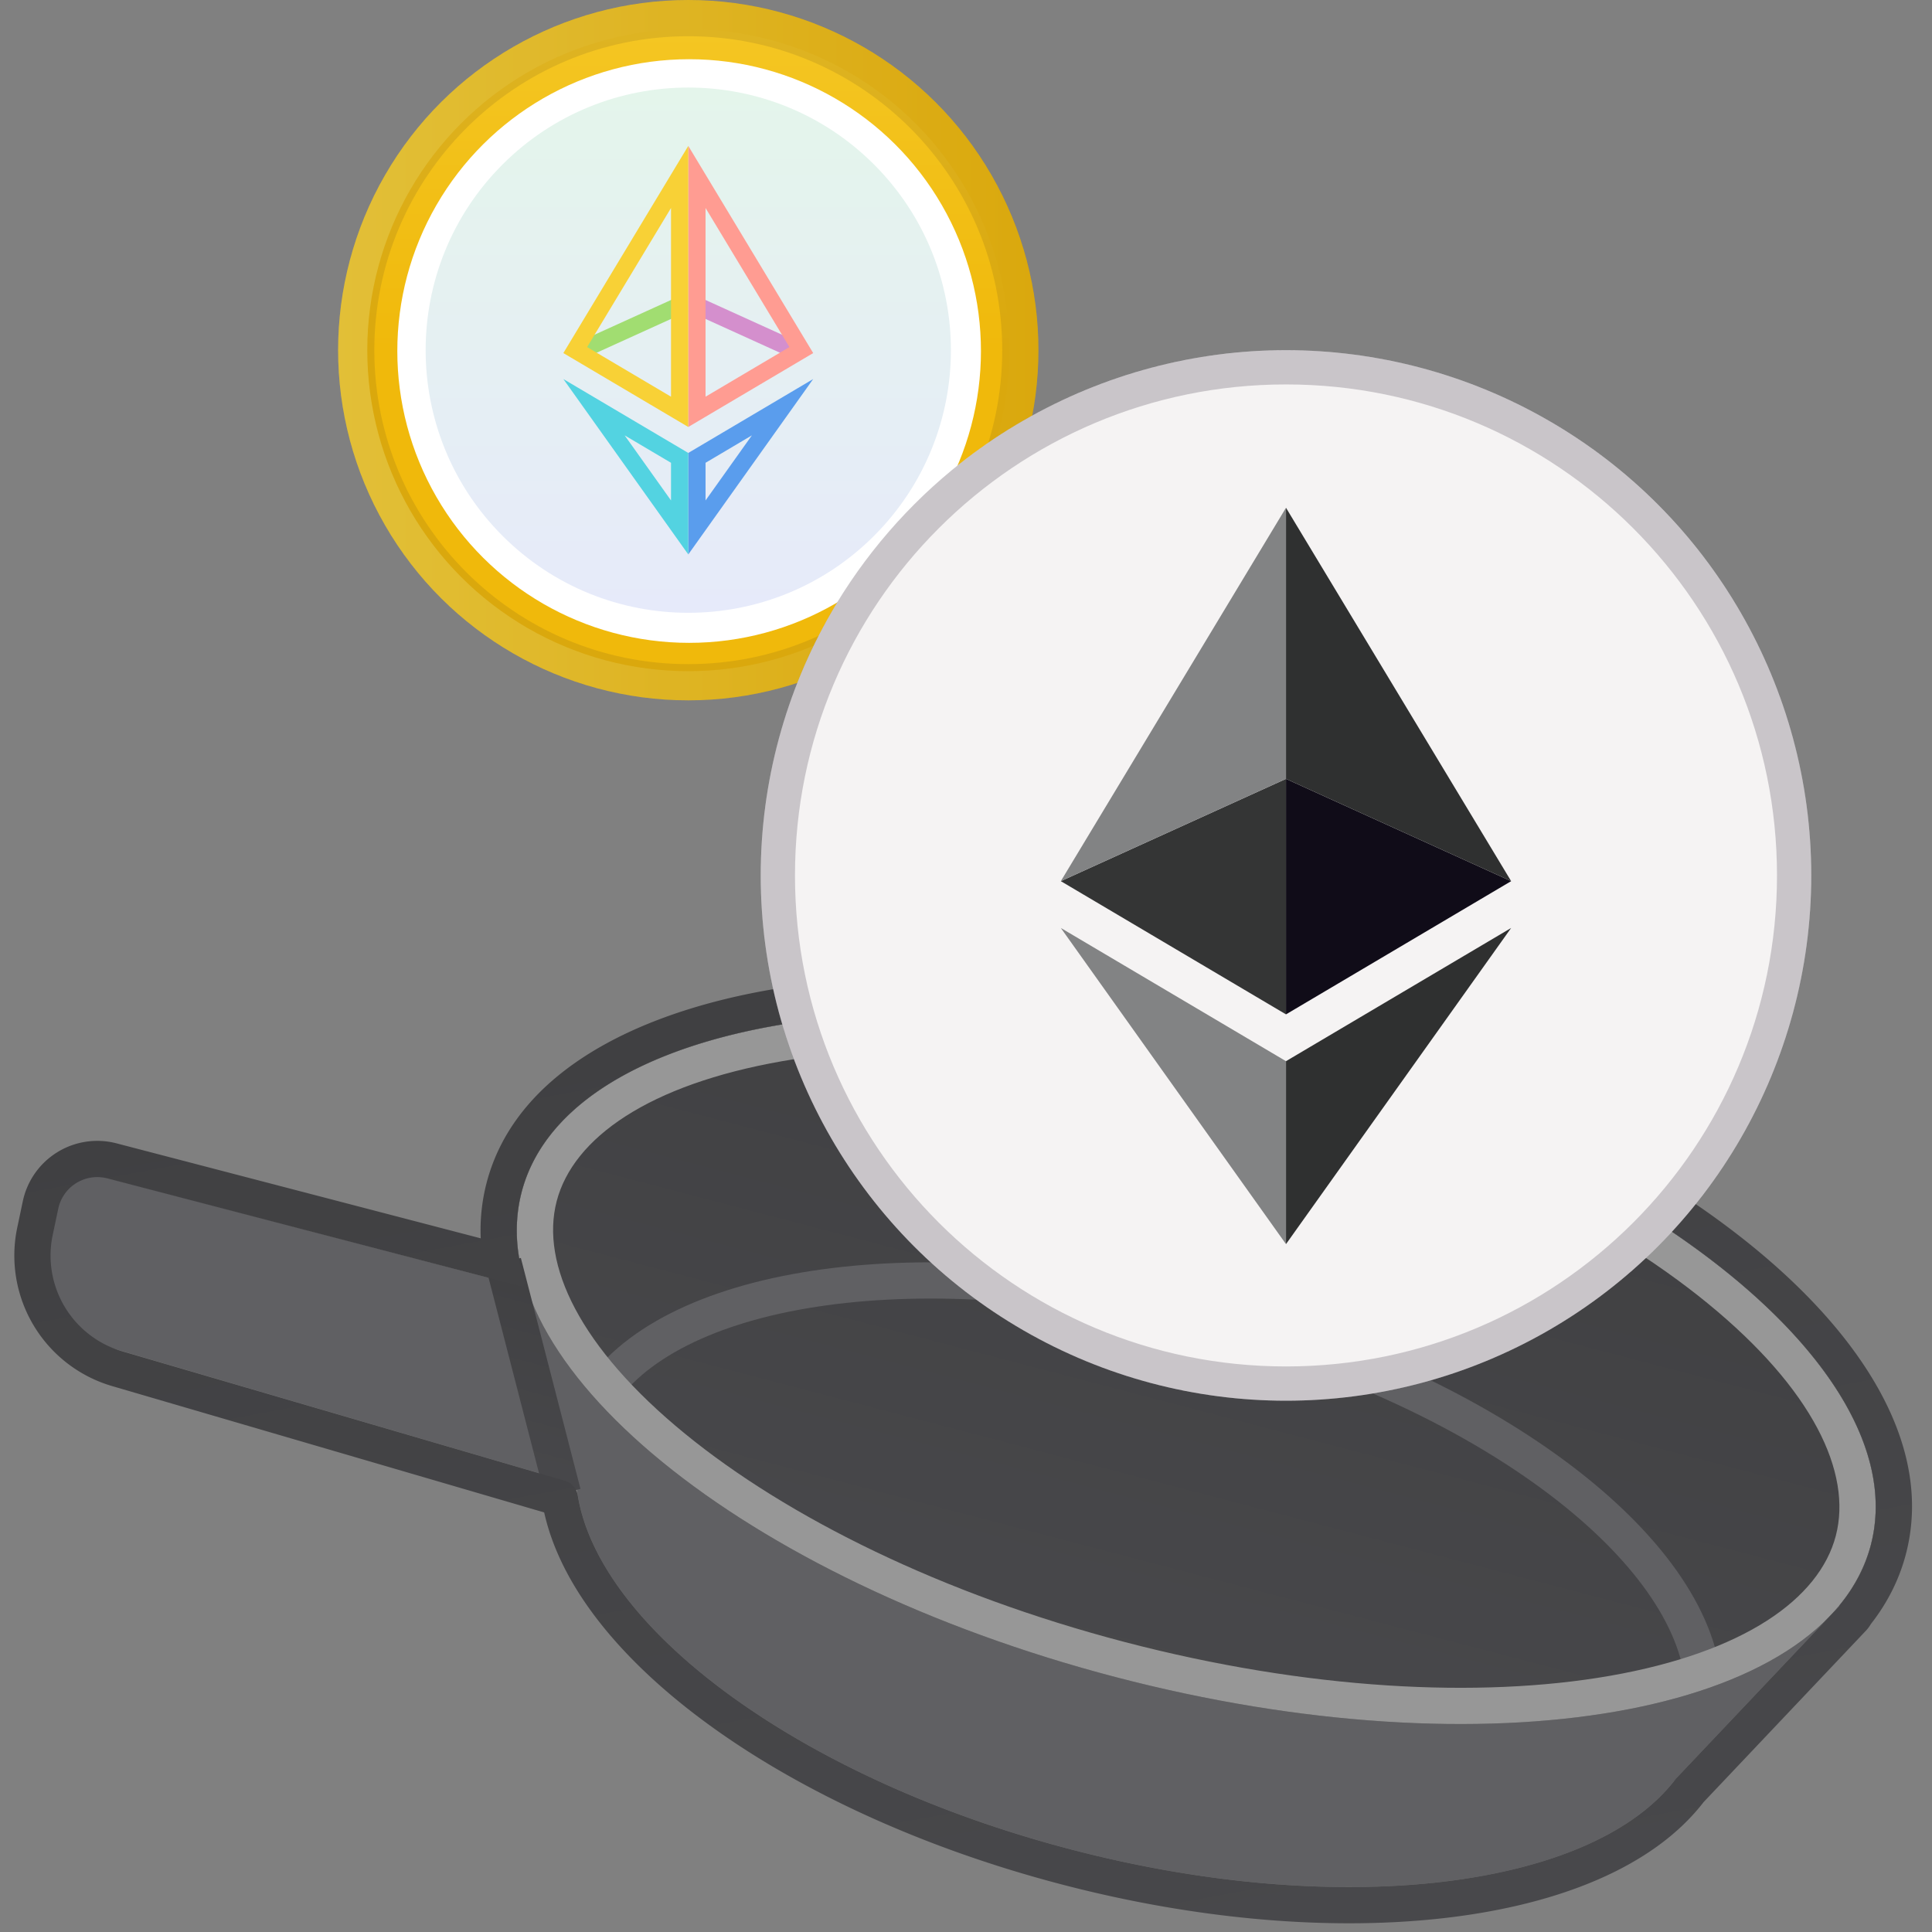 <svg width="160" height="160" fill="none" xmlns="http://www.w3.org/2000/svg"><rect width="100%" height="100%" fill="#808080" stroke="none"/><g clip-path="url(#clip0)"><path d="M48.045 119.028c-3.178 12.144 15 27.421 40.602 34.121 25.603 6.7 48.934 2.287 52.112-9.858 3.178-12.145-15-27.421-40.602-34.122-25.602-6.7-48.934-2.286-52.112 9.859z" fill="#606063"/><path d="M136.924 149.273l15.422-16.285-109.354-28.619 5.72 21.818 88.212 23.086z" fill="#606063"/><path d="M49.934 108.293L8.072 97.338a3.304 3.304 0 00-4.062 2.486l-.469 2.129a8.258 8.258 0 005.746 9.7L51.1 123.892l-1.165-15.599z" fill="#606063"/><path d="M43.203 98.71c-3.694 14.114 18.324 32.101 49.178 40.176 30.854 8.074 58.86 3.178 62.554-10.936 3.694-14.114-18.324-32.101-49.178-40.176-30.854-8.074-58.86-3.178-62.554 10.936z" fill="url(#paint0_linear)"/><path fill-rule="evenodd" clip-rule="evenodd" d="M127.673 123.286c7.098 5.22 11.246 10.866 11.865 15.871l2.978-.368c-.772-6.238-5.737-12.531-13.066-17.92-7.389-5.435-17.439-10.148-28.913-13.151-11.474-3.002-22.544-3.817-31.649-2.699-9.029 1.109-16.44 4.163-20.168 9.223l2.415 1.779c2.991-4.06 9.373-6.95 18.119-8.024 8.67-1.064 19.354-.299 30.523 2.624s20.859 7.49 27.896 12.665z" fill="#606063"/><path fill-rule="evenodd" clip-rule="evenodd" d="M56.734 118.739c-8.72-7.124-11.998-14.041-10.63-19.27 1.37-5.229 7.615-9.653 18.707-11.593 10.807-1.889 25.078-1.153 40.186 2.8 15.108 3.954 27.911 10.304 36.406 17.245 8.721 7.124 11.998 14.041 10.63 19.27-1.369 5.229-7.614 9.653-18.707 11.593-10.806 1.889-25.078 1.153-40.186-2.8-15.108-3.954-27.91-10.304-36.406-17.245zm35.647 20.147c-30.854-8.075-52.872-26.062-49.178-40.176 3.693-14.114 31.7-19.01 62.554-10.936 30.854 8.075 52.872 26.062 49.178 40.176-3.694 14.114-31.7 19.01-62.554 10.936z" fill="#979797"/><path fill-rule="evenodd" clip-rule="evenodd" d="M45.167 124.049l-4.937-19.123 2.905-.75 4.937 19.123-2.905.75z" fill="url(#paint1_linear)"/><path fill-rule="evenodd" clip-rule="evenodd" d="M43.47 106.189a16.43 16.43 0 01-.33-1.26l-.143-.54c-.002-.009.005-.017.014-.014.008.002.016-.005.014-.013a13.388 13.388 0 01-.217-2.984v-.001c.035-.902.165-1.792.395-2.667 3.693-14.115 31.7-19.01 62.554-10.936 30.854 8.075 52.872 26.062 49.178 40.176a12.401 12.401 0 01-.963 2.519v.001a13.726 13.726 0 01-1.635 2.475l-.016.019c-.002.003-.003.005-.003.008 0 .005.004.01.009.011.005.001.008.006.009.01 0 .003-.001.007-.003.009l-.608.642c-.07.076-.141.151-.214.226l-1.236 1.305-.002.002-11.48 12.122c-6.807 9.031-27.596 11.752-50.146 5.85-22.302-5.837-38.971-18.182-40.797-29.295-.093-.569-.483-1.054-1.037-1.215L10.127 111.91a8.26 8.26 0 01-5.762-9.635l.459-2.172a3.304 3.304 0 014.066-2.514l34.249 8.931a.27.27 0 00.33-.331zm-3.658-3.636a15.574 15.574 0 01.488-4.603c2.326-8.885 11.93-13.966 23.478-15.984 11.833-2.069 26.992-1.215 42.738 2.906 15.746 4.12 29.38 10.802 38.683 18.402 9.078 7.417 14.963 16.551 12.638 25.436-.557 2.129-1.552 4.064-2.901 5.789a3.08 3.08 0 01-.425.566l-.588.621a26.355 26.355 0 01-.243.257l-.01.01-12.588 13.293c-4.171 5.406-12.026 8.46-21.098 9.556-9.3 1.124-20.517.28-32.096-2.751-11.453-2.997-21.548-7.685-29.079-13.141-7.079-5.13-12.32-11.262-13.742-17.657L9.285 114.789a11.259 11.259 0 01-7.855-13.134l.459-2.173a6.304 6.304 0 017.758-4.796l30.165 7.867z" fill="url(#paint2_linear)"/><circle cx="57" cy="29" r="29" transform="rotate(90 57 29)" fill="url(#paint3_linear)"/><circle transform="matrix(1 0 0 -1 57 29)" fill="url(#paint4_linear)" r="26.583"/><circle transform="matrix(0 -1 -1 0 57.071 29.071)" fill="#fff" r="24.167"/><path d="M72.38 13.62c-8.494-8.493-22.266-8.493-30.76 0-8.493 8.494-8.493 22.266 0 30.76 8.494 8.493 22.266 8.493 30.76 0 8.494-8.494 8.494-22.266 0-30.76z" fill="url(#paint5_linear)"/><path fill-rule="evenodd" clip-rule="evenodd" d="M57.604 24.469l8.954 4.066-.59 1.302-8.955-4.067.591-1.301z" fill="#D48FCD"/><path fill-rule="evenodd" clip-rule="evenodd" d="M56.987 25.77l-8.954 4.067-.59-1.302 8.953-4.066.591 1.301z" fill="#A1DD71"/><path fill-rule="evenodd" clip-rule="evenodd" d="M57 45.917L67.345 31.39 57 37.511v8.406zm5.268-9.862l-3.838 2.271v3.119l3.838-5.39z" fill="#5A9DED"/><path fill-rule="evenodd" clip-rule="evenodd" d="M57 12.084V35.36l10.345-6.12L57 12.083zm1.43 5.139v15.63l6.946-4.11-6.946-11.52z" fill="#FF9C92"/><path fill-rule="evenodd" clip-rule="evenodd" d="M55.57 38.326l-3.838-2.27 3.839 5.389v-3.119zm1.43-.815l-10.345-6.12L57 45.916V37.51z" fill="#53D3E1"/><path fill-rule="evenodd" clip-rule="evenodd" d="M46.655 29.24L57 35.36V12.084L46.655 29.239zm1.969-.497l6.947 4.11v-15.63l-6.947 11.52z" fill="#F8D136"/><path fill-rule="evenodd" clip-rule="evenodd" d="M57 55c14.36 0 26-11.64 26-26S71.36 3 57 3 31 14.64 31 29s11.64 26 26 26zm0 3c16.016 0 29-12.984 29-29S73.016 0 57 0 28 12.984 28 29s12.984 29 29 29z" fill="#191326" opacity=".1"/><circle cx="106.5" cy="72.5" r="43.5" fill="#F5F3F3"/><path d="M106.5 87.882v15.151l18.647-26.183L106.5 87.882z" fill="#2F3030"/><path d="M106.5 64.504v19.502l18.647-11.033-18.647-8.47z" fill="#100C18"/><path d="M106.5 42.05v22.454l18.647 8.469L106.5 42.05z" fill="#2F3030"/><path d="M106.5 87.882v15.151L87.853 76.85 106.5 87.882z" fill="#828384"/><path d="M106.5 64.504v19.502L87.853 72.973l18.647-8.47z" fill="#343535"/><path d="M106.5 42.05v22.454l-18.647 8.469L106.5 42.05z" fill="#828384"/><path fill-rule="evenodd" clip-rule="evenodd" d="M106.5 113.163c22.458 0 40.663-18.205 40.663-40.663S128.958 31.837 106.5 31.837 65.837 50.042 65.837 72.5s18.205 40.663 40.663 40.663zm0 2.837c24.024 0 43.5-19.476 43.5-43.5S130.524 29 106.5 29 63 48.476 63 72.5 82.476 116 106.5 116z" fill="#191326" opacity=".2"/></g><defs><linearGradient id="paint0_linear" x1="105.757" y1="87.774" x2="92.381" y2="138.886" gradientUnits="userSpaceOnUse"><stop stop-color="#404042"/><stop offset="1" stop-color="#48484B"/></linearGradient><linearGradient id="paint1_linear" x1="46.567" y1="105.096" x2="41.735" y2="123.129" gradientUnits="userSpaceOnUse"><stop stop-color="#404042"/><stop offset="1" stop-color="#48484B"/></linearGradient><linearGradient id="paint2_linear" x1="73.495" y1="80.169" x2="89.09" y2="164.62" gradientUnits="userSpaceOnUse"><stop stop-color="#404042"/><stop offset="1" stop-color="#48484B"/></linearGradient><linearGradient id="paint3_linear" x1="57" y1="0" x2="57" y2="58" gradientUnits="userSpaceOnUse"><stop stop-color="#F0B90B"/><stop offset="1" stop-color="#F8D33A"/></linearGradient><linearGradient id="paint4_linear" x1="26.583" y1="0" x2="26.583" y2="53.167" gradientUnits="userSpaceOnUse"><stop stop-color="#F0B90B"/><stop offset="1" stop-color="#F8D33A"/></linearGradient><linearGradient id="paint5_linear" x1="57" y1="50.75" x2="57" y2="7.25" gradientUnits="userSpaceOnUse"><stop stop-color="#E6EAFA"/><stop offset="1" stop-color="#E4F5EB"/></linearGradient><clipPath id="clip0"><path fill="#fff" d="M0 0h160v160H0z"/></clipPath></defs></svg>